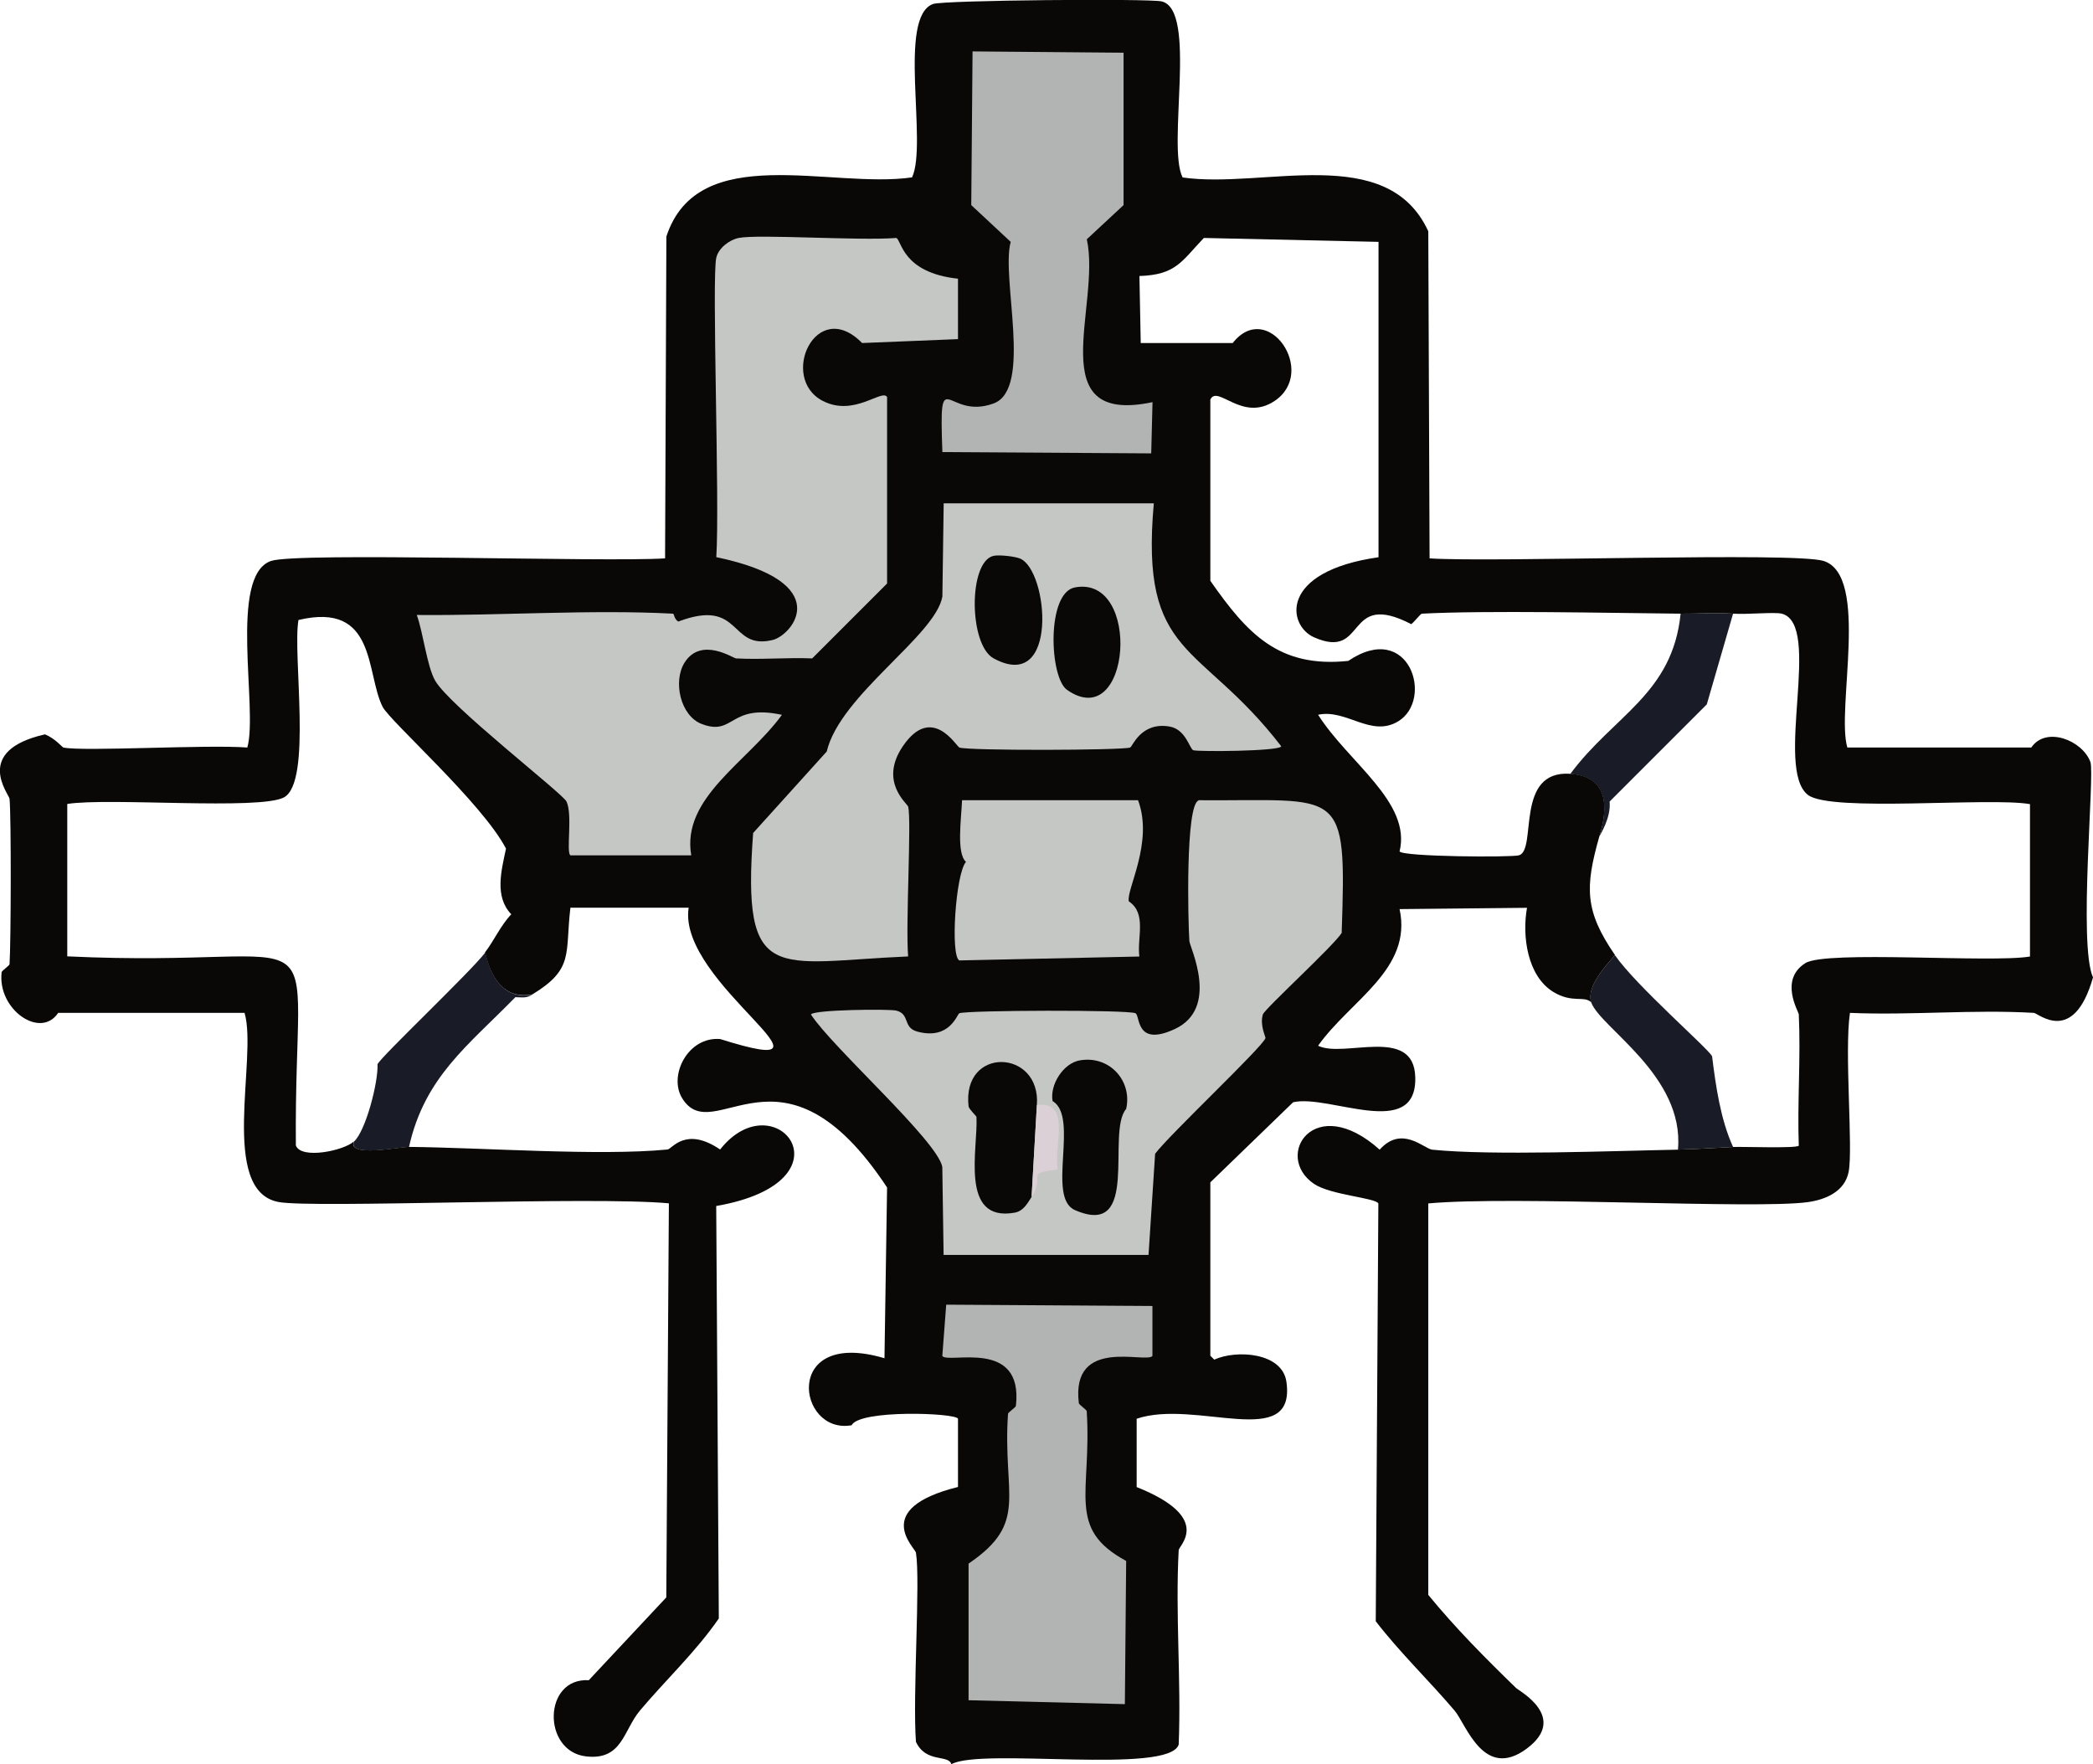 <?xml version="1.0" encoding="UTF-8"?>
<svg id="_Шар_2" data-name="Шар 2" xmlns="http://www.w3.org/2000/svg" viewBox="0 0 241.44 203.53">
  <defs>
    <style>
      .cls-1 {
        fill: #090807;
      }

      .cls-1, .cls-2, .cls-3, .cls-4, .cls-5 {
        stroke-width: 0px;
      }

      .cls-2 {
        fill: #191b26;
      }

      .cls-3 {
        fill: #c5c7c4;
      }

      .cls-4 {
        fill: #b1b4b2;
      }

      .cls-5 {
        fill: #dbd0d5;
      }
    </style>
  </defs>
  <g id="Home_Page" data-name="Home Page">
    <g>
      <path class="cls-2" d="M61.42,114.73c-.73.45-1.19.31-1.97.3-5.47,5.6-10.46,9.19-12.27,17.28-1.08-.01-7.04,1.24-6.36-.61,1.38-1.24,2.82-6.86,2.73-8.94.35-.82,10.67-10.59,12.43-12.88.66,2.83,2.1,5.46,5.46,4.85Z"/>
      <path class="cls-2" d="M199.92,132.31c-2.14.1-4.21.26-6.36.3.79-8.51-8.96-14.06-10-16.97-.63-1.76,1.66-4.23,2.73-5.46,2.43,3.53,10.84,10.83,11.21,11.67.43,3.46.97,7.27,2.42,10.46Z"/>
      <path class="cls-2" d="M199.92,70.79l-3.03,10.46-11.21,11.21c.18,1.94-1.15,3.89-1.21,4.09,1.07-3.39,1.07-6.97-3.33-7.27,5.01-6.76,11.79-9.21,12.73-18.49,2.08.02,3.92-.14,6.06,0Z"/>
      <g>
        <path class="cls-1" d="M193.56,132.61c2.16-.04,4.22-.2,6.36-.3,1.05-.05,7.34.18,7.58-.15-.18-5.03.24-10.13,0-15.15-.02-.33-2.29-3.99.76-5.91,2.37-1.5,21.39,0,25.91-.76v-17.58c-4.68-.82-22.99.96-25.61-1.06-3.93-3.02,1.71-19.72-3.03-20.91-.82-.21-3.96.11-5.61,0-2.14-.14-3.98.02-6.06,0-8.38-.08-22.35-.39-29.85,0-.12,0-.9.98-1.21,1.21-7.77-4.02-5.04,4.23-11.21,1.52-3.08-1.35-4.09-7.6,7.43-9.24V27.9q-10.08-.23-20.15-.45c-2.59,2.72-3.21,4.25-7.43,4.39l.15,7.73h10.61c4.02-5.11,9.83,3.31,4.85,6.67-3.74,2.52-6.59-1.91-7.43-.15v20.91c4.28,6.12,7.9,10.07,15.91,9.24,7.03-4.76,9.92,4.45,5.76,6.97-3.14,1.9-5.97-1.46-9.24-.76,3.48,5.5,10.79,10.09,9.4,15.76.28.63,13,.71,13.79.45,2.09-.68-.54-9.84,5.91-9.4,4.41.3,4.41,3.89,3.33,7.27-1.65,5.83-1.68,8.56,1.82,13.64-1.06,1.23-3.36,3.69-2.73,5.46-.84-.82-2.19.14-4.39-1.21-3.02-1.85-3.61-6.5-3.03-9.7q-7.35.08-14.7.15c1.51,6.94-5.69,10.52-9.4,15.76,2.97,1.47,11.06-2.36,11.21,3.64.19,7.35-9.92,1.92-14.09,2.88q-4.77,4.62-9.55,9.24v20l.45.45c2.54-1.16,7.86-.85,8.33,2.58,1.12,8.04-10.45,1.92-17.28,4.24v7.88c8.84,3.53,4.88,6.74,4.85,7.27-.4,7.43.3,14.98,0,22.43-1.1,3.51-22.79.33-26.22,2.27-.36-1.16-2.92-.09-4.09-2.58-.4-5.36.53-18.59,0-21.82-.1-.58-5.24-5.07,4.85-7.58v-7.88c-.3-.67-11.35-1.07-12.27.76-6.31,1.13-8.04-11.25,3.79-7.73l.3-19.7c-12.15-18.4-19.98-4.33-23.64-10.3-1.61-2.62.68-7.14,4.39-6.82,16.2,5.1-5-6.41-3.64-15.15h-13.64c-.63,5.3.46,7.06-4.39,10-3.35.61-4.8-2.02-5.46-4.85,1.06-1.38,1.81-3.12,3.03-4.39-1.98-2.08-1.13-5.07-.61-7.58-2.73-5.25-13.42-14.72-14.24-16.37-1.95-3.9-.68-12.15-9.7-10-.7,3.95,1.61,18.69-1.67,20.46-2.78,1.5-20.25,0-25,.76v17.58c31.89,1.51,26.13-6.6,26.37,21.82.63,1.63,5.51.59,6.67-.45-.68,1.85,5.28.6,6.36.61,8.51.08,21.9,1.07,29.85.3.51-.05,2.07-2.71,6.06,0,6.36-8.06,15.76,3.68-.45,6.52q.15,23.79.3,47.58c-2.66,3.85-6.09,7.05-9.09,10.61-1.93,2.29-2.03,5.77-6.21,5.3-5.09-.57-4.99-9.09.3-8.79l8.94-9.55.3-45.46c-8.92-.83-40.94.59-45.01-.15-6.95-1.27-2.41-16.68-3.94-21.82H6.71c-2.04,3.08-7.04-.4-6.52-4.7.02-.16.9-.76.91-.91.17-2.53.2-17.17,0-19.09-.06-.54-4.26-5.53,4.09-7.43,1.18.48,1.99,1.49,2.12,1.52,2.29.49,16.48-.36,21.22,0,1.26-4.4-2.2-19.82,2.73-21.52,3.01-1.04,38.47.16,45.46-.3l.15-37.13c3.65-11.11,18.97-5.46,28.34-6.82,1.82-3.9-1.71-18.49,2.42-20,1.24-.45,24.94-.64,26.37-.3,4.17.98.58,16.69,2.42,20.31,9.38,1.35,23.6-4.11,28.34,6.21l.15,37.73c7.24.49,42.14-.76,45.46.3,5.34,1.71,1.42,17.1,2.73,21.52h21.22c1.69-2.5,5.9-.83,6.82,1.67.52,1.41-1.42,21.07.3,24.85-2.25,7.9-6.32,4.12-6.82,4.09-7.03-.41-14.18.3-21.22,0-.66,4.52.38,15.62-.15,18.34-.45,2.28-2.65,3.2-4.7,3.49-6.08.84-33.91-.75-43.79.15v45.16c3.13,3.82,6.61,7.33,10.15,10.76.32.31,6.04,3.37,1.21,6.97-4.97,3.7-6.99-2.81-8.33-4.39-2.96-3.48-6.29-6.67-9.09-10.3l.3-48.19c-.29-.66-5.49-.96-7.43-2.27-4.72-3.22.06-10.68,7.58-3.94,2.56-2.87,5.13-.1,6.06,0,6.84.7,20.83.14,28.34,0Z"/>
        <path class="cls-3" d="M108.85,58.06h24.25c-1.62,18.01,5.32,15.84,14.7,28.03-.16.58-9.68.64-10.15.45-.43-.17-.85-2.4-2.73-2.73-3.31-.57-4.28,2.33-4.55,2.42-.93.33-18.79.38-19.7,0-.37-.16-3.18-5.06-6.52-.15-2.78,4.09.51,6.6.61,6.97.41,1.57-.31,13.56,0,17.28-15.35.66-19.2,3.46-17.88-14.24l8.49-9.4c1.54-6.52,12.56-13.36,13.34-17.88q.08-5.38.15-10.76Z"/>
        <path class="cls-3" d="M138.25,92.31c16.58.12,17.11-1.83,16.52,15.31-.97,1.53-8.9,8.77-9.09,9.4-.38,1.24.34,2.6.3,2.73-.28.97-11.07,11.13-12.73,13.34q-.38,5.83-.76,11.67h-23.64q-.08-5.08-.15-10.15c-.55-3.01-12.67-13.76-15.15-17.58.16-.56,9.04-.66,9.85-.45,1.61.41.71,1.96,2.42,2.42,3.75,1.01,4.58-2.02,4.85-2.12.95-.35,19.38-.41,20.31,0,.57.25-.03,3.95,4.55,1.82,5.2-2.43,1.72-9.42,1.67-10.15-.15-2.15-.47-15.7,1.06-16.21Z"/>
        <g>
          <path class="cls-3" d="M85.21,27.45c2.26-.46,13.89.34,18.18,0,.63.24.65,4,7.12,4.7v6.97l-11.06.45c-5.3-5.4-9.63,4.03-4.55,6.67,3.62,1.88,6.82-1.4,7.43-.45v21.52q-4.32,4.32-8.64,8.64c-2.92-.12-5.88.16-8.79,0-.33-.02-3.99-2.52-5.91.45-1.39,2.16-.52,6.18,1.97,7.12,3.76,1.43,3.15-2.38,9.24-1.06-3.98,5.47-11.61,9.55-10.46,16.21h-13.94c-.52-.37.28-4.66-.45-6.21-.44-.93-13.5-11.04-15.15-13.94-.95-1.67-1.37-5.49-2.12-7.58,9.57.09,20.09-.65,29.55-.15.15,0,.11.6.61.91,7.41-2.8,5.82,3.37,10.91,2.12,2.23-.55,7.4-6.64-6.52-9.55.41-6.3-.54-32.27,0-34.55.26-1.1,1.5-2.05,2.58-2.27Z"/>
          <path class="cls-4" d="M109.15,150.5q11.9.08,23.79.15v5.76c-.67.94-9.44-2.3-8.49,5.46.02.16.9.76.91.91.6,9.45-2.4,13.53,4.55,17.28l-.15,16.52-18.03-.45v-15.76c7-4.76,3.91-7.77,4.55-17.28,0-.15.89-.75.91-.91.9-7.88-7.81-4.81-8.49-5.76q.23-2.95.45-5.91Z"/>
          <path class="cls-4" d="M112.18,5.93q8.71.08,17.43.15v17.58l-4.24,3.94c1.68,7.64-5.35,21.52,7.58,18.79l-.15,5.91-24.09-.15c-.4-10.73.43-3.59,5.91-5.61,4.54-1.67.83-14.5,1.97-18.64q-2.27-2.12-4.55-4.24l.15-17.73Z"/>
          <path class="cls-3" d="M110.97,92.31h20.31c1.83,4.86-1.41,10.38-1.06,11.67,2.09,1.4.93,4.16,1.21,6.36l-20.76.45c-1.06-.47-.44-10,.76-11.37-1.11-1.02-.55-4.82-.45-7.12Z"/>
          <g>
            <path class="cls-1" d="M114.61,64.12c.64-.14,2.38.05,3.03.3,3.31,1.3,4.55,15.66-3.03,11.52-2.86-1.57-2.92-11.16,0-11.82Z"/>
            <path class="cls-1" d="M124,67.76c7.75-1.45,6.47,16.97-.91,11.82-2.04-1.42-2.4-11.2.91-11.82Z"/>
          </g>
          <g>
            <path class="cls-1" d="M124.61,122.31c3.38-.56,6.03,2.37,5.3,5.61-2.34,2.7,1.72,15-5.91,11.67-3.32-1.45.53-10.73-2.58-12.58-.33-1.88,1.23-4.38,3.18-4.7Z"/>
            <path class="cls-1" d="M119.61,127.46q-.3,5.3-.61,10.61c-.51.79-.95,1.64-1.97,1.82-6.39,1.12-4.18-7.44-4.39-11.06,0-.08-.87-.89-.91-1.21-.78-6.97,8.36-6.61,7.88-.15Z"/>
          </g>
          <path class="cls-5" d="M119,138.07q.3-5.3.61-10.61c4.08-.46,1.89,4.68,2.42,7.43-4.05.59-1.28.48-3.03,3.18Z"/>
        </g>
      </g>
    </g>
  </g>
</svg>